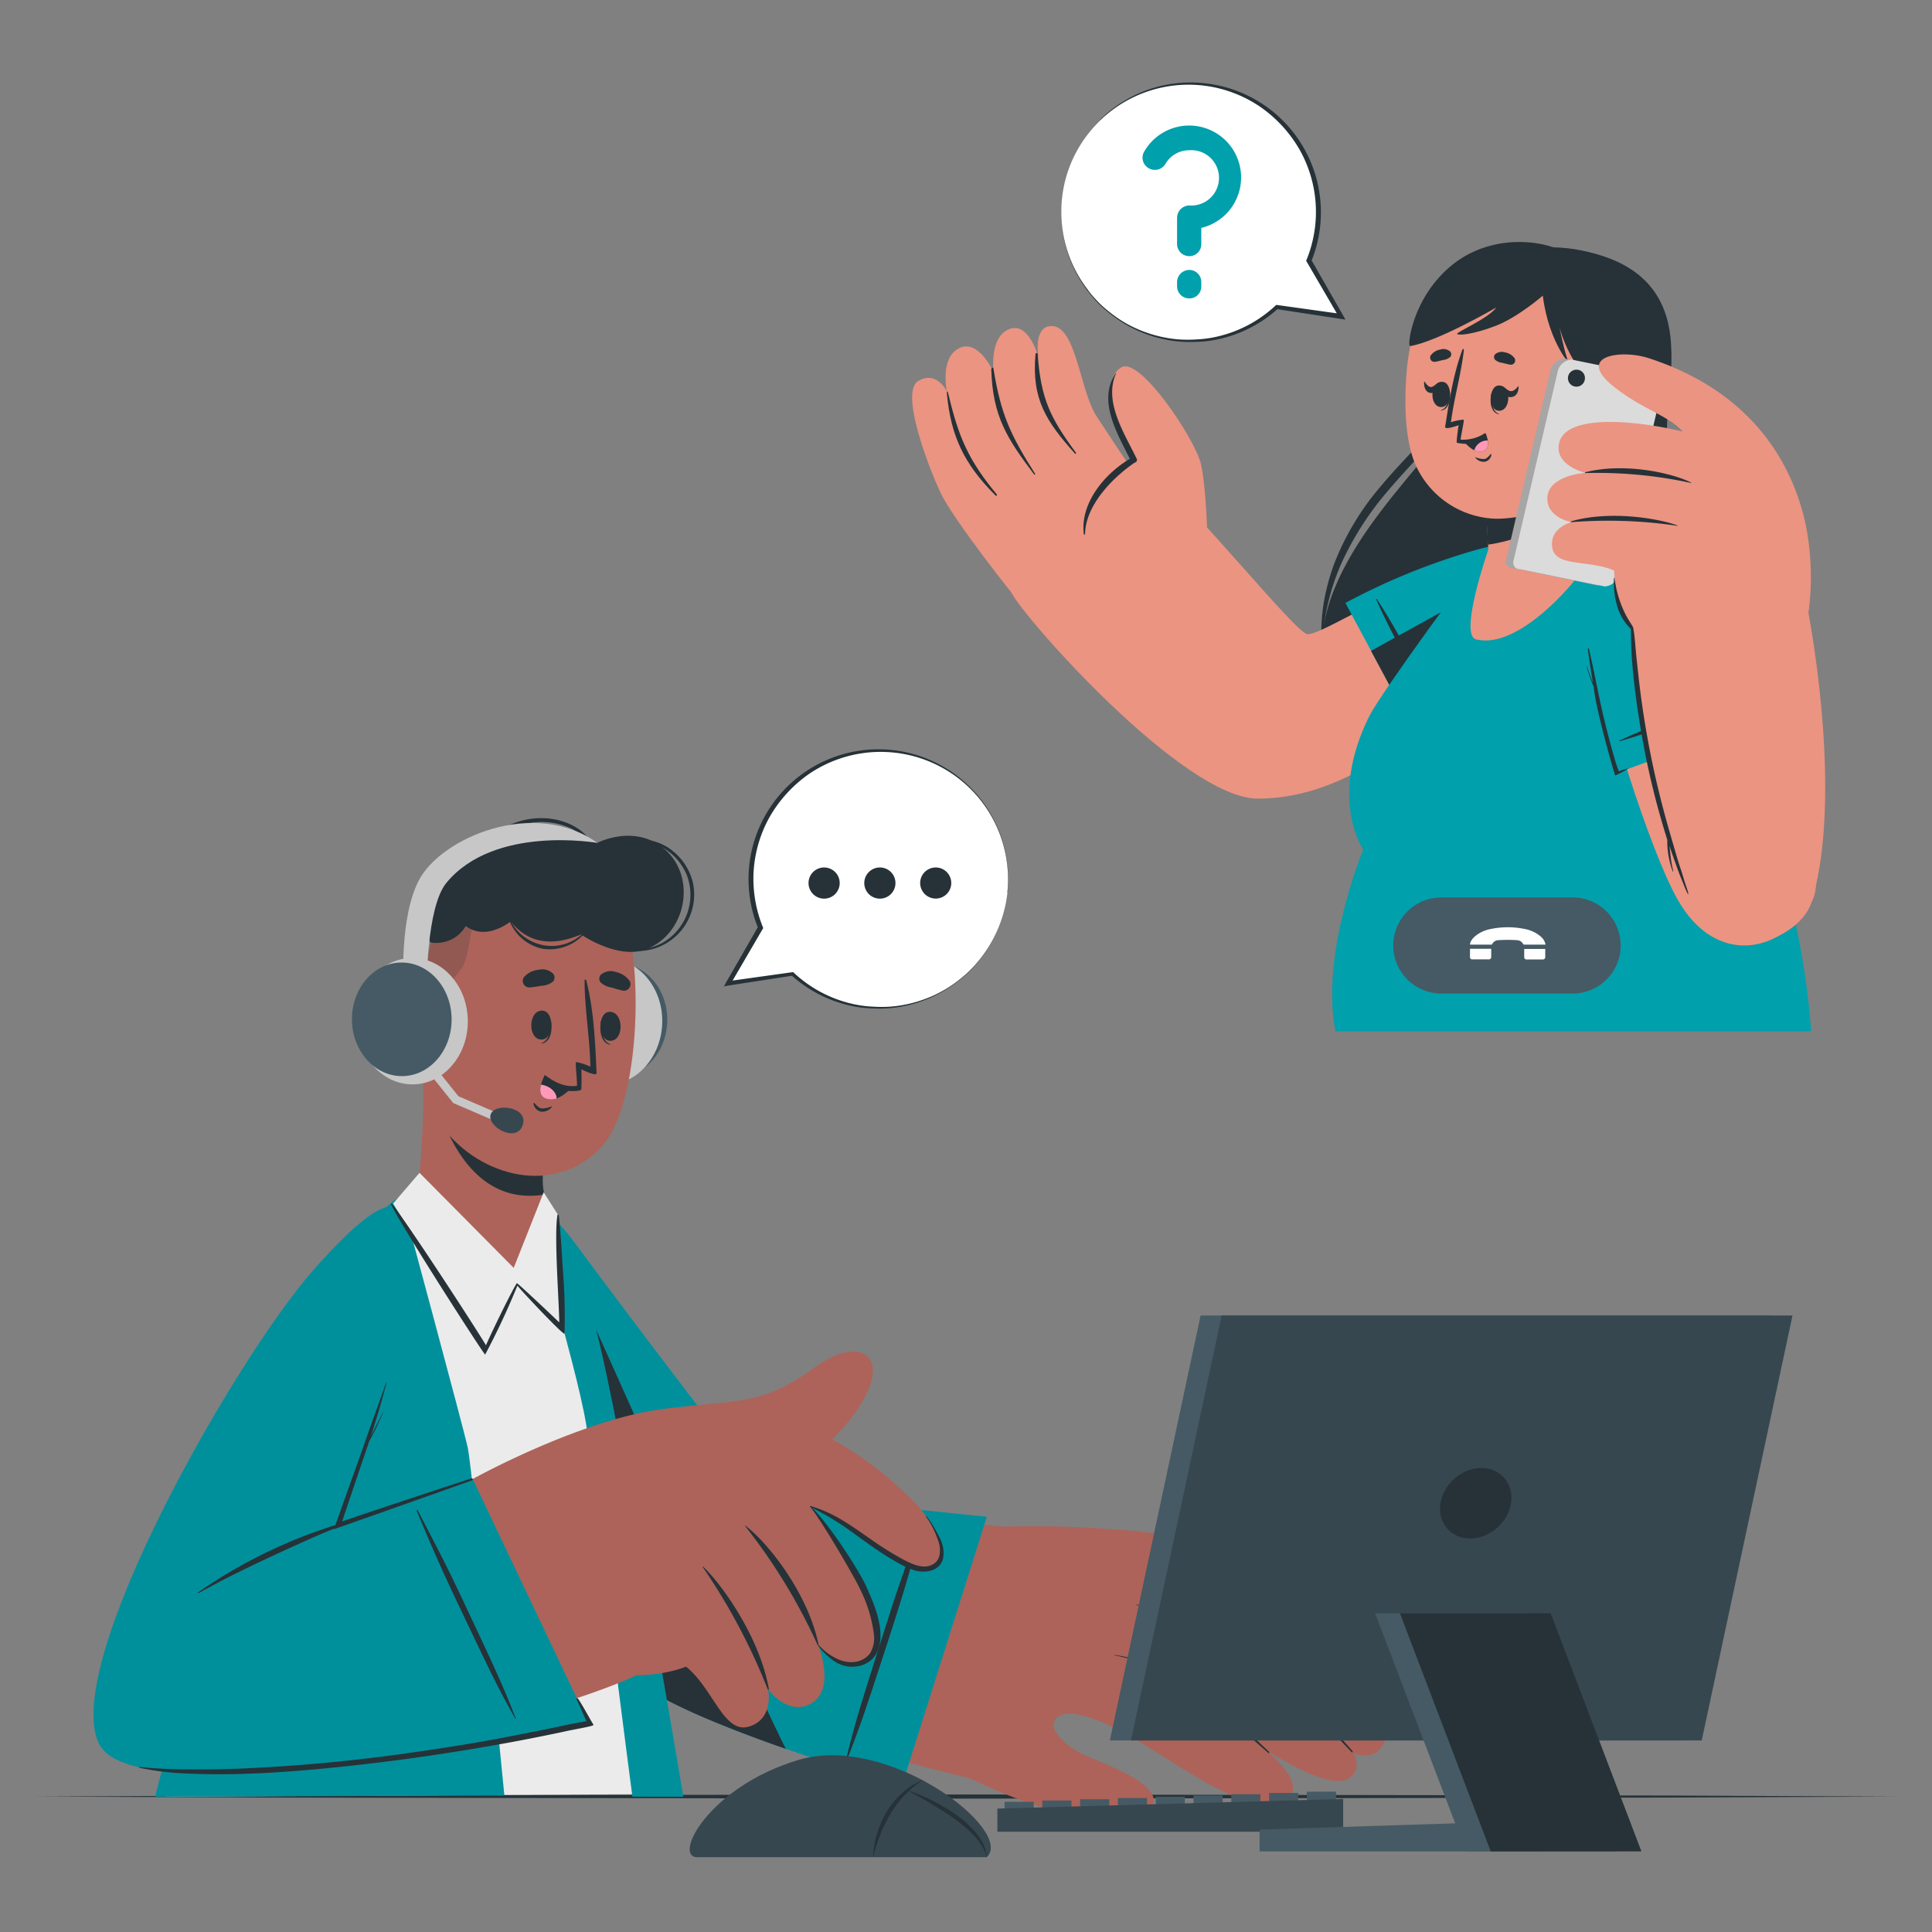<svg xmlns="http://www.w3.org/2000/svg" width="576" height="576" viewBox="0 0 576 576">
  <rect x="0" y="0" width="576" height="576" fill="#808080" stroke="none"/>
  <g id="Group_18560" data-name="Group 18560" transform="translate(5450 -10093)">
    <g id="Rectangle_8522" data-name="Rectangle 8522" transform="translate(-5450 10093)" fill="#fff" stroke="#707070" stroke-width="1" opacity="0">
      <rect width="576" height="576" stroke="none"/>
      <rect x="0.5" y="0.5" width="575" height="575" fill="none"/>
    </g>
    <g id="Call_center-cuate" data-name="Call center-cuate" transform="translate(-5439.592 10117.585)">
      <g id="freepik--Desk--inject-5" transform="translate(0 510.405)">
        <path id="Path_34346" data-name="Path 34346" d="M30.76,437.89l69.4-.3,69.4-.114,138.8-.2,138.8.2,69.4.114,69.4.3-69.4.317-69.4.114-138.8.2-138.8-.2-69.4-.114Z" transform="translate(-30.76 -437.27)" fill="#263238"/>
      </g>
      <g id="freepik--character-2--inject-5" transform="translate(261.531 47.555)">
        <path id="Path_34347" data-name="Path 34347" d="M380.542,81.743c7-8.217,18.992-10.193,30.59-7.85s25.488,8.192,26.754,27.59c1.038,15.751-3.8,31.109-3.8,48.684s19.891,60.383-11.94,81.275c-28.6,18.764-86.554,1.532-88.34-37.1-1.405-30.616,34.908-58.927,38.732-71.044S372.869,90.733,380.542,81.743Z" transform="translate(-211.643 -71.38)" fill="#263238"/>
        <path id="Path_34348" data-name="Path 34348" d="M375.343,93.55c-.215,8.762-1.481,17.625-5.065,25.893a24.89,24.89,0,0,1-3.608,5.812c-1.406,1.773-2.9,3.444-4.394,5.065-3.013,3.279-5.989,6.533-8.863,9.914a90.366,90.366,0,0,0-14,22.018,69.233,69.233,0,0,0-5.558,25.323,59.776,59.776,0,0,1,.393-13.193,65.068,65.068,0,0,1,3.381-12.864,80.158,80.158,0,0,1,13.826-22.854c2.874-3.431,5.926-6.711,8.964-9.952s6.116-6.331,8-10.129a55.707,55.707,0,0,0,4.394-12.206A104.513,104.513,0,0,0,375.343,93.55Z" transform="translate(-211.673 -65.903)" fill="#263238"/>
        <path id="Path_34349" data-name="Path 34349" d="M415.956,105.94c-.215,8.939-.785,17.865-.544,26.741a109.264,109.264,0,0,0,1.114,13.206c.658,4.3,1.95,8.61,3.026,12.965s2.039,8.774,2.748,13.231a76.856,76.856,0,0,1,.861,13.535,48.01,48.01,0,0,1-2.532,13.358A33.946,33.946,0,0,1,413.17,210.3a35.793,35.793,0,0,0,6.331-11.7,47.649,47.649,0,0,0,1.747-13.016,114.536,114.536,0,0,0-4.128-26.171c-1.013-4.343-2.3-8.648-2.925-13.219a86.277,86.277,0,0,1-.684-13.51,219.365,219.365,0,0,1,2.444-26.741Z" transform="translate(-190.51 -62.606)" fill="#263238"/>
        <path id="Path_34350" data-name="Path 34350" d="M410.495,175.766c-29.122,32.059-52.887,47.456-76.311,47.456-22.272,0-69.854-54.078-73.348-61.206-3.013-6.154,36.047-39.821,42.049-35.63,10.129,7.014,42.619,47.62,46.063,47.81S365.077,166,395.63,151.7C414.192,143.023,430.753,153.545,410.495,175.766Z" transform="translate(-231.099 -57.26)" fill="#eb9481"/>
        <path id="Path_34351" data-name="Path 34351" d="M271.584,176.533c-4.28-4.634-22.246-27.767-25.8-35.313s-12.18-30.008-6.673-33.313,8.547,3.064,8.547,3.064-2.14-10.053,3.71-12.877,10.256,7.242,10.256,7.242-1.443-10.484,4.583-12.889,8.787,8.483,8.787,8.483-1.773-9.534,4.026-9.42c6.977.139,8.255,18.081,12.8,26.121,1.026,1.823,23.538,35.452,23.538,35.452Z" transform="translate(-237.315 -66.447)" fill="#eb9481"/>
        <path id="Path_34352" data-name="Path 34352" d="M267.059,98.32c.975,13.181,3.684,18.79,11.4,29.261.152.2-.114.468-.291.279-8.521-9.572-12.927-16.106-11.775-29.527C266.477,97.675,267.008,97.687,267.059,98.32Z" transform="translate(-229.625 -64.761)" fill="#263238"/>
        <path id="Path_34353" data-name="Path 34353" d="M256.621,101.69c2.2,13.611,5.065,19.714,12.4,31.274.1.165-.165.355-.279.2-8.116-10.75-12.37-17.372-12.788-31.261C255.925,101.272,256.52,101.057,256.621,101.69Z" transform="translate(-232.355 -63.838)" fill="#263238"/>
        <path id="Path_34354" data-name="Path 34354" d="M245.883,107.457c3.089,13.029,5.964,19.853,14.5,30.16.2.253-.139.57-.355.342-9.724-9.673-13.371-18.169-14.523-30.388C245.427,106.761,245.693,106.634,245.883,107.457Z" transform="translate(-235.139 -62.351)" fill="#263238"/>
        <path id="Path_34355" data-name="Path 34355" d="M314.515,153.774s-.291-16.574-2.026-23.829-18.081-31.894-23.664-28.653c-7.128,4.178-.469,20.259,3.8,27.729,0,0-16.46,9.673-14.219,22.259S314.515,153.774,314.515,153.774Z" transform="translate(-226.435 -63.921)" fill="#eb9481"/>
        <path id="Path_34356" data-name="Path 34356" d="M287.387,102.656c-3.8,8.509,2.532,17.941,6.141,25.475a.772.772,0,0,1-.557,1.127c-6.66,4.52-14.725,12.814-14.827,21.3a.19.19,0,0,1-.38,0c-1.127-9.116,6.128-17.929,13.725-22.4-3.8-7.686-9.711-17.41-4.178-25.576Z" transform="translate(-226.58 -63.5)" fill="#263238"/>
        <path id="Path_34357" data-name="Path 34357" d="M339.34,160.417l23.4,43.657s31.73-30.806,36.794-43.657-.392-22.183-22.968-15.308a197.606,197.606,0,0,0-37.225,15.308Z" transform="translate(-210.16 -52.8)" fill="#00a0ad"/>
        <path id="Path_34358" data-name="Path 34358" d="M366.22,191.51c-1.152-2.368-2.165-4.811-3.368-7.166s-2.406-4.685-3.659-6.989c-2.532-4.659-5.065-9.332-7.7-13.928-1.494-2.532-3.064-5.141-4.7-7.6-.063-.114-.279,0-.215.089,4.292,9.61,9.5,18.815,14.687,27.957,1.507,2.646,3.216,5.166,4.786,7.774C366.107,191.713,366.284,191.6,366.22,191.51Z" transform="translate(-208.236 -49.34)" fill="#263238"/>
        <path id="Path_34359" data-name="Path 34359" d="M397.928,159.75c-5.065,12.852-36.794,43.657-36.794,43.657L345.37,174.044l52-28.754C400.359,148.4,400.321,153.685,397.928,159.75Z" transform="translate(-208.556 -52.133)" fill="#263238"/>
        <path id="Path_34360" data-name="Path 34360" d="M345.5,234.294s-12.864,30.793-8.319,54.217H479.019c-4.609-63.675-36.351-118.4-55.1-136.112-15.118-14.282-31.034-13-42.112-5.7-2.608,1.735-31.388,41.5-34.5,47.8C334.943,219.328,345.5,234.294,345.5,234.294Z" transform="translate(-210.993 -53.176)" fill="#00a0ad"/>
        <path id="Path_34361" data-name="Path 34361" d="M374.12,150.783s-8.863,25.488-3.722,26.817c12.788,3.292,29.945-17.587,30.97-19.714.253-.544,1.393-14.814,2.241-25.918.544-7.141.962-12.978.962-12.978l-31.553,10.826,1.013,19.562Z" transform="translate(-202.321 -59.132)" fill="#eb9481"/>
        <path id="Path_34362" data-name="Path 34362" d="M372.09,129.816l1.013,19.562c6.419-.9,20.537-4.381,29.577-17.41.544-7.141.962-12.978.962-12.978l-3.95,1.266Z" transform="translate(-201.444 -59.132)" fill="#263238"/>
        <path id="Path_34363" data-name="Path 34363" d="M353.547,114.853c-.38,9.939.608,17.979,3.026,23.323a27.108,27.108,0,0,0,23.538,15.878c3.8.139,14.738-.861,22.652-6.888,6.154-4.685,9.863-13.13,11.965-27.982C419.539,85.225,404,73.8,388.7,72.436S354.813,80.59,353.547,114.853Z" transform="translate(-206.4 -71.556)" fill="#eb9481"/>
        <path id="Path_34364" data-name="Path 34364" d="M360.771,100.729c.8-.114,1.532-.342,2.3-.519a3.963,3.963,0,0,0,2.266-.975,1.266,1.266,0,0,0,0-1.494,3.039,3.039,0,0,0-2.988-.671,4.457,4.457,0,0,0-2.773,1.608,1.266,1.266,0,0,0,1.19,2.051Z" transform="translate(-204.85 -65.005)" fill="#263238"/>
        <path id="Path_34365" data-name="Path 34365" d="M379.139,101.4a22.6,22.6,0,0,1-2.3-.532,3.8,3.8,0,0,1-2.254-.988,1.266,1.266,0,0,1,0-1.494,3.026,3.026,0,0,1,3-.646,4.444,4.444,0,0,1,2.786,1.633,1.266,1.266,0,0,1-1.228,2.026Z" transform="translate(-200.846 -64.829)" fill="#263238"/>
        <path id="Path_34366" data-name="Path 34366" d="M373.762,107.365c0-.089.177.114.177.215-.19,2.317,0,5.065,2.064,5.9v.127C373.42,113.126,373.217,109.53,373.762,107.365Z" transform="translate(-201.064 -62.232)" fill="#263238"/>
        <path id="Path_34367" data-name="Path 34367" d="M375.949,105.51c3.8-.1,3.7,7.432.2,7.534S372.847,105.6,375.949,105.51Z" transform="translate(-201.048 -62.72)" fill="#263238"/>
        <path id="Path_34368" data-name="Path 34368" d="M376.715,105.884c.646.43,1.266,1.19,2.077,1.266s1.621-.684,2.228-1.443c.063-.076.127,0,.127.089,0,1.443-.557,2.925-2.115,3.127s-2.406-1.114-2.76-2.532C376.209,106.086,376.449,105.707,376.715,105.884Z" transform="translate(-200.333 -62.676)" fill="#263238"/>
        <path id="Path_34369" data-name="Path 34369" d="M364.4,106.585c0-.089-.177.114-.177.2,0,2.342-.241,5.065-2.355,5.8-.063,0-.063.139,0,.127C364.466,112.358,364.845,108.788,364.4,106.585Z" transform="translate(-204.177 -62.44)" fill="#263238"/>
        <path id="Path_34370" data-name="Path 34370" d="M362.857,104.652c-3.8-.291-4.064,7.242-.582,7.508S366,104.9,362.857,104.652Z" transform="translate(-204.708 -62.951)" fill="#263238"/>
        <path id="Path_34371" data-name="Path 34371" d="M361.836,105.117c-.608.38-1.266,1.076-1.937,1.1s-1.405-.823-1.9-1.621c0-.089-.114,0-.127.076-.089,1.443.316,2.95,1.7,3.292s2.228-.9,2.621-2.317C362.215,105.37,362.025,104.965,361.836,105.117Z" transform="translate(-205.231 -62.973)" fill="#263238"/>
        <path id="Path_34372" data-name="Path 34372" d="M374.491,121.692c-.544.57-1.076,1.342-1.912,1.443a6.5,6.5,0,0,1-2.532-.494.076.076,0,0,0-.1.114,3.165,3.165,0,0,0,3.014,1.165,2.532,2.532,0,0,0,1.76-2.127.127.127,0,0,0-.228-.1Z" transform="translate(-202.021 -58.428)" fill="#263238"/>
        <path id="Path_34373" data-name="Path 34373" d="M366.847,119.623s-.557,3.482-.582,5.128c0,.152.393.228.95.279h.063a7.812,7.812,0,0,0,7.6-2.76c.114-.152-.089-.329-.241-.228a11.851,11.851,0,0,1-7.179,1.9c-.1-.468,1.152-5.926.886-5.951a14.029,14.029,0,0,0-3.8.772c.95-7.28,3.052-14.346,3.875-21.6,0-.253-.342-.342-.418-.114-2.735,7.242-4,15.6-5.179,23.082C362.719,121.079,366.138,119.9,366.847,119.623Z" transform="translate(-203.912 -65.007)" fill="#263238"/>
        <path id="Path_34374" data-name="Path 34374" d="M367.12,118.874a8.635,8.635,0,0,0,3.241,2.937,3.925,3.925,0,0,0,2.33.329c1.735-.317,1.9-1.874,1.7-3.229a9.814,9.814,0,0,0-.608-2.1A11.168,11.168,0,0,1,367.12,118.874Z" transform="translate(-202.767 -59.713)" fill="#263238"/>
        <path id="Path_34375" data-name="Path 34375" d="M369.68,121.37a3.925,3.925,0,0,0,2.33.329c1.735-.317,1.9-1.874,1.7-3.229A4,4,0,0,0,369.68,121.37Z" transform="translate(-202.085 -59.272)" fill="#ff98b9"/>
        <path id="Path_34376" data-name="Path 34376" d="M413.862,116.29c-3.735.114-14.333-9.2-16.257-27.108,0,0,2.849,15.954,4.267,18.195s-5.926-5.255-7.686-19.663c0,0-7.47,6.508-14.13,9.04s-10.826,2.861-11.4,2.406,9.218-4.533,11.649-7.9c0,0-17.384,10.129-25.69,11.5-.962.152.658-14.8,12.826-24.424s28.894-7.217,34.9-2.406c0,0,6.559.342,14.46,9.268S417.876,116.163,413.862,116.29Z" transform="translate(-206.156 -71.715)" fill="#263238"/>
        <path id="Path_34377" data-name="Path 34377" d="M397.773,113.126s6.951-11.054,11.927-8.623.127,18.195-5.457,20.588a5.786,5.786,0,0,1-7.913-2.722Z" transform="translate(-194.992 -63.081)" fill="#eb9481"/>
        <path id="Path_34378" data-name="Path 34378" d="M407.531,108c.1,0,.114.114,0,.152-3.912,1.811-5.824,5.622-7.116,9.534,1.127-1.545,2.7-2.431,4.748-1.114.1.063,0,.241-.1.215a3.583,3.583,0,0,0-3.8,1.443,18.155,18.155,0,0,0-1.722,3.254c-.165.367-.823.215-.7-.2a.3.3,0,0,1,0-.1C398.491,116.065,402.1,108.747,407.531,108Z" transform="translate(-194.329 -62.058)" fill="#263238"/>
        <path id="Path_34379" data-name="Path 34379" d="M418.7,157.185c14.029,16.194,53.356,74.817,44.24,90.657-8.749,15.194-28.59,19.473-40.01-.937-8.217-14.6-22.031-58.155-25.462-79.046C394.686,150.943,405.739,142.206,418.7,157.185Z" transform="translate(-194.804 -51.011)" fill="#eb9481"/>
        <path id="Path_34380" data-name="Path 34380" d="M406.057,209.711l46.493-17.08s-26.1-35.718-38.111-42.518-22.018-2.7-18.347,20.613A196.161,196.161,0,0,0,406.057,209.711Z" transform="translate(-195.261 -51.638)" fill="#00a0ad"/>
        <path id="Path_34381" data-name="Path 34381" d="M442.025,177.831c-2.532.823-5.065,1.481-7.6,2.342s-4.963,1.735-7.42,2.659c-4.976,1.849-9.939,3.7-14.865,5.685-2.76,1.114-5.52,2.317-8.217,3.583-.127,0-.076.266,0,.228,10.129-2.912,19.955-6.787,29.729-10.648,2.836-1.127,5.558-2.532,8.357-3.659C442.2,177.97,442.114,177.793,442.025,177.831Z" transform="translate(-192.991 -43.473)" fill="#263238"/>
        <path id="Path_34382" data-name="Path 34382" d="M408.458,203.227a17.013,17.013,0,0,0-2.7.836c-1.266-2.748-4.267-14.827-4.963-17.929-1.393-6.179-2.532-12.421-3.988-18.6,0-.177-.342-.127-.317,0,.43,3.431.962,6.85,1.557,10.243-.633-1.621-1.266-3.254-1.76-4.913a.076.076,0,1,0-.139,0,50.334,50.334,0,0,0,2.115,6.052c.494,6.331,6.255,26.45,6.419,26.374a38.079,38.079,0,0,0,3.8-1.988C408.623,203.341,408.623,203.214,408.458,203.227Z" transform="translate(-195.041 -46.243)" fill="#263238"/>
        <path id="Path_34383" data-name="Path 34383" d="M390.529,102.214,377.3,158.7c-.57,1.659.279,2.988,1.9,2.963l25.26,5.141a4.685,4.685,0,0,0,3.976-3.064l13.231-56.483c.57-1.659-.279-2.988-1.9-2.95L394.5,99.15a4.685,4.685,0,0,0-3.976,3.064Z" transform="translate(-200.105 -64.413)" fill="#a6a6a6"/>
        <path id="Path_34384" data-name="Path 34384" d="M392.231,102.464l-13.193,56.483c-.57,1.659.279,2.988,1.9,2.963l25.26,5.141A4.685,4.685,0,0,0,410.172,164l13.181-56.483c.57-1.671-.279-2.988-1.9-2.963L396.206,99.4A4.723,4.723,0,0,0,392.231,102.464Z" transform="translate(-199.642 -64.346)" fill="#dbdbdb"/>
        <path id="Path_34385" data-name="Path 34385" d="M396.8,104.259a2.532,2.532,0,1,1-2.456-2.469A2.469,2.469,0,0,1,396.8,104.259Z" transform="translate(-196.214 -63.711)" fill="#263238"/>
        <path id="Path_34386" data-name="Path 34386" d="M427.148,250.971c8.217,15.194,29.97,6.533,33.262-4.178,7.724-25.133,2.937-66.916-1.671-90.252-1.482-7.508-52.482,0-52.178,8.116C406.915,174.469,411.042,221.089,427.148,250.971Z" transform="translate(-192.27 -49.962)" fill="#eb9481"/>
        <path id="Path_34387" data-name="Path 34387" d="M460.176,182.4a79.186,79.186,0,0,0,.456-33.705c-2.684-12.142-11.459-37.9-46.734-49.38-8.369-2.735-22.234-.7-10.129,8.724,8.559,6.7,16,8.357,20.259,13.168,0,0-17.321,4.685-19.727,13.168a163.61,163.61,0,0,0-4.723,22.639,34.656,34.656,0,0,0,4.153,1.266,33.668,33.668,0,0,0,4.888,21.12Z" transform="translate(-194.277 -64.667)" fill="#eb9481"/>
        <path id="Path_34388" data-name="Path 34388" d="M459.443,133.285c-5.242-3.8-16.46-11.877-27.969-15.194-12.763-3.8-38.327-7.47-40.985,1.963-1.95,6.926,7.686,9.218,7.686,9.218s-10.889.684-11.281,7.318c-.354,6.052,7.2,7.382,7.2,7.382s-6.533,1.545-5.761,7.445c.937,7.078,14.5,2.672,21.651,9.028C411.6,161.837,459.443,133.285,459.443,133.285Z" transform="translate(-197.507 -60.437)" fill="#eb9481"/>
        <path id="Path_34389" data-name="Path 34389" d="M427.414,129.28c-5.52-2.836-19.727-6.04-31.4-3.14-.266,0-.355.291-.1.291a131.147,131.147,0,0,1,31.477,2.963C427.452,129.419,427.477,129.305,427.414,129.28Z" transform="translate(-195.144 -57.533)" fill="#263238"/>
        <path id="Path_34390" data-name="Path 34390" d="M424.181,139.061c-5.065-1.95-19.815-4.609-31.54-1.266-.266.076-.342.317-.089.3a139.1,139.1,0,0,1,31.654,1.089.065.065,0,1,0-.025-.127Z" transform="translate(-196.039 -54.551)" fill="#263238"/>
        <path id="Path_34391" data-name="Path 34391" d="M423.558,241.088c-.38-1.266-.747-2.532-1.152-3.685-.836-2.532-1.557-5.065-2.292-7.6-1.494-5.065-2.925-10.205-4.178-15.371a272.134,272.134,0,0,1-5.685-31.249c-.354-2.912-.658-5.824-.975-8.737s-.418-5.938-.975-8.863c0-.152-1.481-2.38-2.064-3.482a29.629,29.629,0,0,1-1.583-3.545,32.793,32.793,0,0,1-1.912-7.7.089.089,0,0,0-.165,0,24.969,24.969,0,0,0,1.114,8.863,15.663,15.663,0,0,0,3.925,6.331c0,.38.089,5.065.241,7.686s.393,5.242.684,7.85c.6,5.242,1.329,10.471,2.254,15.675a238.184,238.184,0,0,0,7.521,31.109,1.883,1.883,0,0,0,.165.494v1.14a22.941,22.941,0,0,0,.228,2.8,26.414,26.414,0,0,0,1.355,5.406.1.1,0,1,0,.19,0,35.988,35.988,0,0,1-.912-5.571l-.228-1.925c.7,2.051,1.431,4.1,2.152,6.141.506,1.418,1.026,2.8,1.608,4.178s1.038,2.722,1.722,4c0,.1.2,0,.177-.076C424.457,243.608,423.951,242.367,423.558,241.088Z" transform="translate(-193.339 -50.664)" fill="#263238"/>
      </g>
      <g id="freepik--character-1--inject-5" transform="translate(17.464 219.327)">
        <path id="Path_34393" data-name="Path 34393" d="M137.809,319.395c11.142,48.481,34.186,106.6,44.024,116.031,12.446,11.927,94.785,33.806,98.887,34.25,10.129,1.026,30.552-72.171,19.714-73.754-16.46-2.38-76.425-5.634-80.008-9.319s-29.033-35.769-55.04-71.816C147.432,289.881,130.883,289.311,137.809,319.395Z" transform="translate(-20.161 -183.674)" fill="#ad6359"/>
        <path id="Path_34394" data-name="Path 34394" d="M243.9,445.056c1.2.608,18.41,9.268,29.046,12.345,7.939,2.3,30.958,8.319,34.364-.177,2.33-5.774-10.8-10.9-19.993-14.738-4.849-2.026-10.826-7.091-9.395-10.205,2.532-5.444,14.979,0,23.183,4.786,15.865,9.218,37,25.817,46.683,17.726,3.659-3.039-.6-8.585-6.812-14.016,10.129,6.331,20.866,11.522,25.057,8.306,2.418-1.836,2.532-4.356,1.19-7.217,3.115,1.013,5.862.81,7.787-1.266,3.279-3.444,1.684-8.509-1.912-13.712a3.9,3.9,0,0,0,2.988-1.95c6.951-10.6-27.855-41.023-39.871-43.872-35.389-8.42-72.69-6.85-72.69-6.85C249.623,385.369,243.862,445.031,243.9,445.056Z" transform="translate(8.505 -163.006)" fill="#ad6359"/>
        <path id="Path_34395" data-name="Path 34395" d="M285.016,404.411a60.092,60.092,0,0,1,23.614,9.078c8.977,5.926,14.928,12.864,22.449,19.841a.215.215,0,0,1-.279.317c-3.583-3.317-18.448-15.8-22.284-18.638a57.305,57.305,0,0,0-23.5-10.458C284.9,404.537,284.927,404.385,285.016,404.411Z" transform="translate(19.428 -154.939)" fill="#263238"/>
        <path id="Path_34396" data-name="Path 34396" d="M290.232,392.541c9.306,2.532,18.84,5.065,27.476,9.521,9.445,4.811,16.84,12.662,24.057,20.259q6.559,6.8,12.8,13.928c.165.2-.1.519-.279.316q-11.066-11.7-22.791-22.791a75.741,75.741,0,0,0-25.07-15.8c-5.318-2.039-10.788-3.647-16.257-5.267C290.092,392.68,290.13,392.515,290.232,392.541Z" transform="translate(20.809 -158.098)" fill="#263238"/>
        <path id="Path_34397" data-name="Path 34397" d="M298.068,382.17c9.04,1.861,16.929,3.444,24.931,8.281,10.6,6.419,20.828,17.22,24.411,21.056,3.963,4.229,7.787,8.585,11.535,13,.152.177-.152.456-.317.279a300.092,300.092,0,0,0-27.564-27.311,60.042,60.042,0,0,0-15.422-10.028,107.131,107.131,0,0,0-17.587-5.217S297.992,382.158,298.068,382.17Z" transform="translate(22.912 -160.858)" fill="#263238"/>
        <path id="Path_34398" data-name="Path 34398" d="M286.5,392.2l-25.323,80.224s-68.562-19.575-81.034-33.085-35.655-83.275-42.454-117.094,10.294-32.92,26.007-11.661,54.837,72.994,56.977,74.121S286.5,392.2,286.5,392.2Z" transform="translate(-20.171 -183.908)" fill="#00a0ad"/>
        <path id="Path_34399" data-name="Path 34399" d="M286.5,392.2l-25.323,80.224s-68.562-19.575-81.034-33.085-35.655-83.275-42.454-117.094,10.294-32.92,26.007-11.661,54.837,72.994,56.977,74.121S286.5,392.2,286.5,392.2Z" transform="translate(-20.171 -183.908)" opacity="0.1"/>
        <path id="Path_34400" data-name="Path 34400" d="M231.835,416.563c3.077-9.458,6.217-18.891,8.926-28.463,1.545-5.432,3.115-10.876,4.609-16.321.063-.215-.279-.329-.355-.127-3.457,9.37-6.9,18.777-9.927,28.3s-6.1,18.992-8.99,28.451c-1.633,5.419-3.115,10.864-4.419,16.371,0,.1.152.165.19.063C225.643,435.581,228.745,426.084,231.835,416.563Z" transform="translate(2.591 -163.685)" fill="#263238"/>
        <path id="Path_34401" data-name="Path 34401" d="M226.591,461.4l-3.039-1.064c-5.71-2.039-11.535-4.229-17.017-6.47-.709-.279-1.405-.57-2.089-.861-1.1-.456-2.2-.924-3.267-1.393l-1.6-.7-.57-.253-1.646-.76c-2.178-1-4.242-2-6.166-3.013l-1.266-.709a47.693,47.693,0,0,1-8.458-5.558c-.241-.215-.481-.431-.7-.646s-.443-.431-.633-.633c-12.535-13.51-35.655-83.275-42.454-117.094l-.228-1.165v-.253c-.456-2.532-.861-5.748-1.19-9.192h0c-.95-16.827,7.014-19.575,16.853-12.18C177.654,352.088,215.221,439.06,226.591,461.4Z" transform="translate(-20.161 -183.903)" fill="#263238"/>
        <path id="Path_34402" data-name="Path 34402" d="M210.906,475.749,61.5,476.534c.127-3.216,21.4-97.292,38.314-132.01,21.689-44.518,32.92-48.114,39.542-50.494,8.547-3.064,23.766-1.545,27.374.165,4.1,1.912,17.144,24.677,21.816,41.378C197.89,369.164,213.008,473.7,210.906,475.749Z" transform="translate(-40.042 -184.785)" fill="#ebebeb"/>
        <path id="Path_34403" data-name="Path 34403" d="M132.348,296.44s18.992,70.335,19.942,75.007c1.431,6.787,10.9,103.622,10.9,103.622l-104.141.354S81.778,385.78,98.693,346.529C117.154,303.48,132.348,296.44,132.348,296.44Z" transform="translate(-40.694 -183.675)" fill="#00a0ad"/>
        <g id="Group_18559" data-name="Group 18559" transform="translate(18.356 112.765)" opacity="0.1">
          <path id="Path_34404" data-name="Path 34404" d="M132.348,296.44s18.992,70.335,19.942,75.007c1.431,6.787,10.9,103.622,10.9,103.622l-104.141.354S81.778,385.78,98.693,346.529C117.154,303.48,132.348,296.44,132.348,296.44Z" transform="translate(-59.05 -296.44)"/>
        </g>
        <path id="Path_34405" data-name="Path 34405" d="M145.69,294.65c.557,2.241,18.068,59.383,19.284,73.627,1.355,15.8,13.333,107.623,13.333,107.623H193.5s-21.993-131.921-28.033-145.861C153.11,301.589,145.69,294.65,145.69,294.65Z" transform="translate(-17.635 -184.151)" fill="#00a0ad"/>
        <path id="Path_34406" data-name="Path 34406" d="M145.69,294.65c.557,2.241,18.068,59.383,19.284,73.627,1.355,15.8,13.333,107.623,13.333,107.623H193.5s-21.993-131.921-28.033-145.861C153.11,301.589,145.69,294.65,145.69,294.65Z" transform="translate(-17.635 -184.151)" opacity="0.1"/>
        <path id="Path_34407" data-name="Path 34407" d="M116.181,311.967c-25.019,26.8-85.845,128.5-66.549,147.051s126.426-6.419,156.51-20.765c8.952-4.254-25.057-60.066-35.579-61.371-8.762-1.076-53.533,19.4-54.837,16.827-1.456-2.912,5.66-24.4,16.46-63.308C144.581,285.555,127.247,300.116,116.181,311.967Z" transform="translate(-44.191 -182.755)" fill="#ad6359"/>
        <path id="Path_34408" data-name="Path 34408" d="M179.48,350.065c21.753-3.039,27.855-.468,44.809-12.776,11.155-8.078,21.107-4.419,14.738,8.407-10.408,20.993-37.656,30.793-48.114,31.477Z" transform="translate(-8.641 -173.942)" fill="#ad6359"/>
        <path id="Path_34409" data-name="Path 34409" d="M133.84,367.549s24.449-13.573,47.316-19.094c15.8-3.8,51.127-8.293,84.934,26.589,8.015,8.268,13.573,25.741-4.419,16.992-12.788-6.217-18.992-14.016-27.108-16.283,0,0,4.432,23.057-4.166,30.768A212.557,212.557,0,0,1,206.5,425.058a43.649,43.649,0,0,1-3.874-4.153s-8.711,6.445-25.1,4.875Z" transform="translate(-20.789 -170.509)" fill="#ad6359"/>
        <path id="Path_34410" data-name="Path 34410" d="M184.454,347c7.6,3.938,23.437,12.56,33.971,24.133,11.712,12.864,30.793,40.77,21.208,49.38-7.014,6.268-15.194-3.8-15.194-3.8s5.457,13.206-2.127,17.473c-6.9,3.9-12.8-4.229-12.8-4.229s1.937,8.572-5.444,11.041c-8.863,2.963-11.471-15.5-23.057-20.259C178.364,419.6,184.454,347,184.454,347Z" transform="translate(-8.411 -170.218)" fill="#ad6359"/>
        <path id="Path_34411" data-name="Path 34411" d="M198.1,374c6.5,4.875,18.423,19.727,21.715,35.111.076.355-.139.6-.279.291a170.767,170.767,0,0,0-21.525-35.288C197.908,374,198.009,374,198.1,374Z" transform="translate(-3.721 -163.032)" fill="#263238"/>
        <path id="Path_34412" data-name="Path 34412" d="M188.12,383.635c5.179,4.786,16.789,20.638,19.587,36.351.063.354-.177.582-.291.266a183.044,183.044,0,0,0-19.41-36.516C187.93,383.66,188.006,383.571,188.12,383.635Z" transform="translate(-6.38 -160.473)" fill="#263238"/>
        <path id="Path_34413" data-name="Path 34413" d="M213.418,369.36c7.09,2.089,11.7,5.571,17.726,9.724a97.43,97.43,0,0,0,9.129,5.786c2.887,1.557,7.154,3.912,10.218,1.469,1.722-1.355,1.7-3.8,1.266-5.786a28.451,28.451,0,0,0-3.9-8.065c0-.1.089-.215.165-.127a41.164,41.164,0,0,1,4.254,7.192,9.446,9.446,0,0,1,.646,5.533c-1.051,3.9-5.66,4.419-8.863,3.343a31.409,31.409,0,0,1-5.571-2.7c-1.722-.988-3.393-2.051-5.065-3.165-3.368-2.279-6.6-4.748-9.939-7.065a91.973,91.973,0,0,0-10.129-5.9.127.127,0,0,1,.063-.241Z" transform="translate(0.356 -164.267)" fill="#263238"/>
        <path id="Path_34414" data-name="Path 34414" d="M228.274,394.3c-1.836-4.039-11.775-20.879-14.991-24.779a.1.1,0,0,1,.139-.139c5.533,5.242,14.409,19.157,16.46,23.614s4.406,10.041,4.406,14.941c0,7.407-4.913,8.863-6.723,9.18a9.572,9.572,0,0,1-6.331-1.038,19.272,19.272,0,0,1-5.723-5.369c-.076-.1.063-.241.152-.139,2.532,2.925,6.837,5.8,10.851,5.267a6.686,6.686,0,0,0,4.583-2.469,8.75,8.75,0,0,0,1.19-5.964A40.948,40.948,0,0,0,228.274,394.3Z" transform="translate(0.352 -164.265)" fill="#263238"/>
        <path id="Path_34415" data-name="Path 34415" d="M157.6,380.069l34.288,72.171S57.781,482.349,46.208,459s40.517-114.714,63.979-141.328c27.21-30.844,30.679-20.347,24.69,6.989-6.331,28.615-18.4,69.993-18.4,69.993Z" transform="translate(-44.553 -183.029)" fill="#00a0ad"/>
        <path id="Path_34416" data-name="Path 34416" d="M157.6,380.069l34.288,72.171S57.781,482.349,46.208,459s40.517-114.714,63.979-141.328c27.21-30.844,30.679-20.347,24.69,6.989-6.331,28.615-18.4,69.993-18.4,69.993Z" transform="translate(-44.553 -183.029)" opacity="0.1"/>
        <path id="Path_34417" data-name="Path 34417" d="M69.177,394.633a151.293,151.293,0,0,1,40.3-19.866c4.064-1.266,8.167-2.469,12.269-3.647.127,0,.177.165,0,.2a193.264,193.264,0,0,0-21.006,8.179Q90.5,384.06,80.483,388.985c-3.8,1.861-7.5,3.9-11.218,5.888a.152.152,0,0,1-.089-.24Z" transform="translate(-38.007 -163.798)" fill="#263238"/>
        <path id="Path_34418" data-name="Path 34418" d="M142.178,368.845c-.671.177-37.352,12.294-38.554,12.852.152-.557,6.736-20.056,7.724-22.917.089-.279.177-.57.279-.848.658-1.266,1.342-2.532,1.963-3.8.785-1.659,1.57-3.343,2.342-5.065h-.076l-2.532,4.9c-.393.747-.76,1.519-1.127,2.292.646-2.013,1.266-4.039,1.887-6.078.988-3.229,1.874-6.5,2.748-9.762,0-.114-.127-.139-.165,0-1.95,5.685-4.077,11.307-6.04,16.992S101.117,384,101.18,384s40.39-14.257,41.175-14.573a.3.3,0,1,0-.177-.582Z" transform="translate(-29.481 -171.995)" fill="#263238"/>
        <path id="Path_34419" data-name="Path 34419" d="M139.47,407.9c-3.8-8.04-7.483-16.131-11.547-24.057-2.317-4.495-4.609-9-6.964-13.472-.089-.165-.393,0-.317.139,3.469,8.23,6.964,16.46,10.813,24.551s7.6,16.08,11.509,24.057q3.343,6.8,7.1,13.383c0,.089.2,0,.165,0C147.042,424.123,143.281,416.032,139.47,407.9Z" transform="translate(-24.304 -164.015)" fill="#263238"/>
        <path id="Path_34420" data-name="Path 34420" d="M190.764,422.555c-1.342-2.228-3.039-5.419-4.47-7.6-.38-.57-.823-.456-.519.139,1.026,2.026,1.874,4.292,2.874,6.331-1.874.38-3.8.709-5.647,1.1-2.178.456-4.343.924-6.521,1.367l-12.814,2.532q-12.991,2.418-26.083,4.254a511.4,511.4,0,0,1-52.748,4.951c-4.938.177-9.889.266-14.827.2a142.864,142.864,0,0,1-14.586-.709.12.12,0,0,0,0,.241,80.926,80.926,0,0,0,12.662,1.646c4.47.215,8.952.317,13.434.266,8.863-.1,17.815-.684,26.691-1.494,17.6-1.621,35.149-4,52.546-7.078q7.318-1.266,14.6-2.748c2.456-.494,4.9-.988,7.344-1.532S190.991,422.935,190.764,422.555Z" transform="translate(-41.69 -152.23)" fill="#263238"/>
        <path id="Path_34421" data-name="Path 34421" d="M152.3,327.782c-8.863,2.444-24.728-10.661-31.211-21.525-.443-.747.43-8.8,1.026-18.638.342-5.964.57-12.662.342-18.714,0-1.266,38.529,7.875,38.529,7.875s-3.292,12.89-2.836,23.5a13.931,13.931,0,0,0,.355,2.532,2.9,2.9,0,0,1,.076.405C159.526,307.916,160.868,325.414,152.3,327.782Z" transform="translate(-24.215 -191.036)" fill="#ad6359"/>
        <path id="Path_34422" data-name="Path 34422" d="M124,269c2.152,10.231,9.471,34.857,29.856,34.566a24.248,24.248,0,0,0,3.9-.355,1.822,1.822,0,0,0,0-.418,16.463,16.463,0,0,1-.367-2.532c-.443-10.623,2.836-23.525,2.836-23.525S132.344,270.152,124,269Z" transform="translate(-23.408 -190.978)" fill="#263238"/>
        <path id="Path_34423" data-name="Path 34423" d="M156.2,257.868c-.43,9.344,5.875,17.22,14.08,17.6s15.194-6.913,15.612-16.257-5.888-17.22-14.08-17.587S156.622,248.523,156.2,257.868Z" transform="translate(-14.842 -198.269)" fill="#455a64"/>
        <ellipse id="Ellipse_986" data-name="Ellipse 986" cx="18.84" cy="16.536" rx="18.84" ry="16.536" transform="translate(135.66 78.784) rotate(-87.41)" fill="#c7c7c7"/>
        <path id="Path_34424" data-name="Path 34424" d="M127.169,233.959c-6.635,12.51-7.053,52.28.747,62.687,11.307,15.067,33.528,20.6,47.228,6.2,13.333-14,12.953-65.84,3.9-75.678C165.737,212.65,136.97,215.486,127.169,233.959Z" transform="translate(-23.905 -204.571)" fill="#ad6359"/>
        <path id="Path_34425" data-name="Path 34425" d="M152.816,254.875c0-.1-.215.139-.2.253.139,2.672-.139,5.761-2.532,6.7-.076,0-.063.165,0,.152C153.044,261.5,153.373,257.395,152.816,254.875Z" transform="translate(-16.48 -194.744)" fill="#263238"/>
        <path id="Path_34426" data-name="Path 34426" d="M150.995,252.711c-4.318-.228-4.457,8.42-.469,8.622S154.616,252.9,150.995,252.711Z" transform="translate(-17.115 -195.315)" fill="#263238"/>
        <path id="Path_34427" data-name="Path 34427" d="M164.116,255.135c0-.1.2.139.2.241-.127,2.684.177,5.774,2.532,6.7.076,0,0,.165,0,.152C163.926,261.757,163.559,257.655,164.116,255.135Z" transform="translate(-12.789 -194.675)" fill="#263238"/>
        <path id="Path_34428" data-name="Path 34428" d="M166.549,253c4.3-.266,4.508,8.382.506,8.623S162.927,253.153,166.549,253Z" transform="translate(-12.778 -195.238)" fill="#263238"/>
        <path id="Path_34429" data-name="Path 34429" d="M147.654,248.387a34.627,34.627,0,0,0,3.52-.506,5.723,5.723,0,0,0,3.482-1.266,1.823,1.823,0,0,0,.127-2.228,4.52,4.52,0,0,0-4.394-1.266,6.609,6.609,0,0,0-4.318,2.089,1.95,1.95,0,0,0,1.583,3.178Z" transform="translate(-17.649 -197.904)" fill="#263238"/>
        <path id="Path_34430" data-name="Path 34430" d="M170.689,249.225a32.621,32.621,0,0,1-3.419-.95,5.71,5.71,0,0,1-3.3-1.583,1.823,1.823,0,0,1,.139-2.228,4.558,4.558,0,0,1,4.533-.772,6.673,6.673,0,0,1,4.026,2.608,1.95,1.95,0,0,1-1.975,2.925Z" transform="translate(-12.854 -197.792)" fill="#263238"/>
        <path id="Path_34431" data-name="Path 34431" d="M148.427,274.49c.633.633,1.266,1.507,2.228,1.608a7.191,7.191,0,0,0,2.887-.633.1.1,0,0,1,.114.139,3.583,3.583,0,0,1-3.419,1.405,2.874,2.874,0,0,1-2.077-2.406C148.123,274.452,148.326,274.389,148.427,274.49Z" transform="translate(-16.978 -189.53)" fill="#263238"/>
        <path id="Path_34432" data-name="Path 34432" d="M150.712,274.242a9.1,9.1,0,0,0,6.014,4.153,11.4,11.4,0,0,0,3.279.215,5.085,5.085,0,0,0,.633-.063l.582-.089a.671.671,0,0,0,.557-.582h0a2.051,2.051,0,0,0,0-.279h0v-.241c.089-2.064,0-5.2,0-5.2.747.393,4.571,2.19,4.52,1.114-.38-8.939-.81-18.866-3.077-27.666a.253.253,0,0,0-.494,0c0,8.6,1.57,17.131,1.735,25.766a16.281,16.281,0,0,0-4.28-1.38c-.291.089.393,6.065.279,6.989a.567.567,0,0,1,0,.1c-3.482.38-6.078-.709-9.395-3.089C150.763,273.849,150.547,274.014,150.712,274.242Z" transform="translate(-16.313 -197.258)" fill="#263238"/>
        <path id="Path_34433" data-name="Path 34433" d="M159.043,271.483a10.75,10.75,0,0,1-4.381,3.292,4.9,4.9,0,0,1-2.963.139c-2.127-.608-2.152-2.532-1.735-4.242a11.662,11.662,0,0,1,1-2.532,14.029,14.029,0,0,0,8.078,3.343Z" transform="translate(-16.553 -191.207)" fill="#263238"/>
        <path id="Path_34434" data-name="Path 34434" d="M154.662,274.242a4.9,4.9,0,0,1-2.963.139c-2.127-.608-2.152-2.532-1.735-4.242C152.256,270.419,154.5,272.014,154.662,274.242Z" transform="translate(-16.553 -190.675)" fill="#ff98b9"/>
        <path id="Path_34435" data-name="Path 34435" d="M122.18,261.04c2.608-.418,8.863-9.243,11.509-12.75s4.178-22.31,4.419-26.589a28.172,28.172,0,0,0-10.965,11.218C124.181,238.54,122.471,249.593,122.18,261.04Z" transform="translate(-23.892 -203.568)" fill="#263238" opacity="0.2"/>
        <path id="Path_34436" data-name="Path 34436" d="M165.134,234.931A13.472,13.472,0,0,1,152.7,239.1a13.725,13.725,0,0,1-10.307-8.521c0-.139-.253-.063-.2.063a13.573,13.573,0,0,0,10.294,9.534,13.852,13.852,0,0,0,12.9-5.065.165.165,0,0,0-.253-.177Z" transform="translate(-18.568 -201.225)" fill="#263238"/>
        <path id="Path_34437" data-name="Path 34437" d="M154.373,207.38c-7.812-.076-15.105,4.014-18.131,9.23a15.118,15.118,0,0,0-1.773,9.8c0,.139.291.114.279,0a16.574,16.574,0,0,1,8.293-14.725,21.385,21.385,0,0,1,18.992-1.671,13.421,13.421,0,0,1,7.065,6.052c.152.291.734.127.62-.165C167.744,210.938,161.425,207.444,154.373,207.38Z" transform="translate(-20.67 -207.379)" fill="#263238"/>
        <path id="Path_34438" data-name="Path 34438" d="M190.262,224.429a17.258,17.258,0,0,0-7.04-9.484c-4.7-3.115-10.129-2.849-15.5-2.469a.114.114,0,0,0,0,.228c4.583-.3,9.256-.355,13.383,1.937a16.891,16.891,0,0,1,7.6,8.471,16.46,16.46,0,0,1-7.47,20.258,16.764,16.764,0,0,1-13.244.924c-.177-.063-.3.177-.139.253a16.853,16.853,0,0,0,22.436-20.119Z" transform="translate(-11.8 -206.082)" fill="#263238"/>
        <path id="Path_34439" data-name="Path 34439" d="M124.554,243.842s-6.913-14.219-.43-22.069c3.672-4.444,15.3-3.431,15.3-3.431s3.988-6.546,13.712-8.407,21.2,4.229,21.2,4.229,9.446-4.951,17.929.317c11.839,7.344,9.661,25.69-2.722,31.16-8.686,3.8-20.005-4.128-20.005-4.128-1.127.114-12.8,6.571-21.056-3.925,0,0-7.242,5.976-13.383,1.38A10.129,10.129,0,0,1,124.554,243.842Z" transform="translate(-24.113 -206.793)" fill="#263238"/>
        <path id="Path_34440" data-name="Path 34440" d="M131.18,259.106s-6.571-13.928-12.763-11.851-2.76,21.347,3.444,24.969a6.862,6.862,0,0,0,9.686-2.064Z" transform="translate(-25.763 -196.822)" fill="#ad6359"/>
        <path id="Path_34441" data-name="Path 34441" d="M118.63,251.54c-.1,0-.152.127,0,.177,4.33,2.684,6.04,7.432,6.977,12.206-1.076-1.963-2.811-3.229-5.394-1.988a.152.152,0,0,0,.076.279,4.242,4.242,0,0,1,4.33,2.241,20.8,20.8,0,0,1,1.545,4.077c.152.456.937.355.861-.152a.367.367,0,0,0,0-.114C128.088,262.353,124.91,253.249,118.63,251.54Z" transform="translate(-24.862 -195.625)" fill="#263238"/>
        <path id="Path_34442" data-name="Path 34442" d="M143.85,282.8l-12.472-5.381L121.35,264.937l1.925-1.557,9.648,12.016,11.915,5.141Z" transform="translate(-24.113 -192.474)" fill="#c7c7c7"/>
        <path id="Path_34443" data-name="Path 34443" d="M138.094,277.577c1.266-3.634,11.4-2.292,9.559,3.2S136.866,281.186,138.094,277.577Z" transform="translate(-19.687 -189.236)" fill="#37474f"/>
        <path id="Path_34444" data-name="Path 34444" d="M117.608,257.128s-1.355-20.423,4.621-31.654c6.66-12.548,34.262-24.487,53.179-11,0,0-30.73-5.5-45.05,11.9-6.027,7.318-5.875,31.325-5.875,31.325Z" transform="translate(-25.144 -207.075)" fill="#c7c7c7"/>
        <ellipse id="Ellipse_987" data-name="Ellipse 987" cx="16.536" cy="18.84" rx="16.536" ry="18.84" transform="matrix(1, -0.01, 0.01, 1, 78.341, 41.87)" fill="#c7c7c7"/>
        <path id="Path_34445" data-name="Path 34445" d="M135.127,258.169c.089,9.357-6.483,17-14.687,17.081s-14.941-7.432-15.029-16.789,6.483-17,14.687-17.08S135.038,248.812,135.127,258.169Z" transform="translate(-28.356 -198.33)" fill="#455a64"/>
        <path id="Path_34446" data-name="Path 34446" d="M159.985,296.7l-8.926,22.538L122.975,290.9l-7.875,9.167s27.539,45.088,27.7,43.049l9.18-19.435,13.447,13.434-1.266-33.857Z" transform="translate(-25.776 -185.15)" fill="#ebebeb"/>
        <path id="Path_34447" data-name="Path 34447" d="M165.892,318.413c-.393-5.584-.62-11.218-1.266-16.777a.19.19,0,0,0-.38,0c-1.089,5.406.519,26.741.519,31.869H164.7c-.557-.582-12.459-11.813-12.573-11.636-1.988,3.089-8.736,17.232-9.192,18.524-4.356-7.166-22.791-35.389-27.982-42.163a.19.19,0,1,0-.329.19c3.8,7.6,27.729,44.835,28.058,44.733a221.085,221.085,0,0,0,9.61-20.537c2.013,2.444,14.016,15.131,14.054,14.295a174.729,174.729,0,0,0-.456-18.5Z" transform="translate(-25.909 -183.224)" fill="#263238"/>
      </g>
      <g id="freepik--call-button--inject-5" transform="translate(404.968 242.98)">
        <path id="Path_34448" data-name="Path 34448" d="M404.082,254.7H364.92a14.333,14.333,0,0,1-14.32-14.32h0a14.32,14.32,0,0,1,14.32-14.32h39.162a14.32,14.32,0,0,1,14.32,14.32h0a14.32,14.32,0,0,1-14.32,14.32Z" transform="translate(-350.6 -226.06)" fill="#455a64"/>
        <g id="freepik--IaQ7Yo--inject-5" transform="translate(22.869 8.885)">
          <path id="Path_34449" data-name="Path 34449" d="M368.67,238.259a2.532,2.532,0,0,1,.431-1.266l.354-.519.747-.747.874-.633a10.839,10.839,0,0,1,3.95-1.532,25.1,25.1,0,0,1,9.813,0,10.559,10.559,0,0,1,3.9,1.507c.3.2.608.43.9.646l.734.734a9.813,9.813,0,0,1,.532.861,6.757,6.757,0,0,1,.3.937h-6.419a.228.228,0,0,1-.241-.139,2.178,2.178,0,0,0-1.836-1.178,43.638,43.638,0,0,0-5.609,0,2.152,2.152,0,0,0-1.823,1.165c0,.089-.089.152-.215.152H368.67Z" transform="translate(-368.659 -233.078)" fill="#fff"/>
          <path id="Path_34450" data-name="Path 34450" d="M368.672,240.492V238.15H375v2.342a.709.709,0,0,1-.81.81H369.47a.7.7,0,0,1-.8-.81Z" transform="translate(-368.661 -231.727)" fill="#fff"/>
          <path id="Path_34451" data-name="Path 34451" d="M381.441,240.56v-2.38h6.268v2.355a.709.709,0,0,1-.785.785H382.15a.684.684,0,0,1-.709-.76Z" transform="translate(-365.261 -231.719)" fill="#fff"/>
        </g>
      </g>
      <g id="freepik--Device--inject-5" transform="translate(195.213 367.621)">
        <rect id="Rectangle_9505" data-name="Rectangle 9505" width="8.686" height="5.672" transform="translate(93.876 144.975)" fill="#455a64"/>
        <rect id="Rectangle_9506" data-name="Rectangle 9506" width="8.686" height="5.672" transform="translate(105.132 144.595)" fill="#455a64"/>
        <rect id="Rectangle_9507" data-name="Rectangle 9507" width="8.686" height="5.672" transform="translate(116.401 144.215)" fill="#455a64"/>
        <rect id="Rectangle_9508" data-name="Rectangle 9508" width="8.686" height="5.672" transform="translate(127.67 143.848)" fill="#455a64"/>
        <rect id="Rectangle_9509" data-name="Rectangle 9509" width="8.686" height="5.672" transform="translate(138.939 143.468)" fill="#455a64"/>
        <rect id="Rectangle_9510" data-name="Rectangle 9510" width="8.686" height="5.672" transform="translate(150.207 143.101)" fill="#455a64"/>
        <rect id="Rectangle_9511" data-name="Rectangle 9511" width="8.686" height="5.672" transform="translate(161.476 142.721)" fill="#455a64"/>
        <rect id="Rectangle_9512" data-name="Rectangle 9512" width="8.686" height="5.672" transform="translate(172.745 142.341)" fill="#455a64"/>
        <rect id="Rectangle_9513" data-name="Rectangle 9513" width="8.686" height="5.672" transform="translate(184.001 141.974)" fill="#455a64"/>
        <path id="Path_34452" data-name="Path 34452" d="M360.48,448.1H257.39v-6.9l103.09-2.874Z" transform="translate(-165.654 -294.203)" fill="#37474f"/>
        <path id="Path_34453" data-name="Path 34453" d="M454.042,451.192H283.87L310.928,324.5H481.1Z" transform="translate(-158.606 -324.5)" fill="#455a64"/>
        <path id="Path_34454" data-name="Path 34454" d="M459.011,451.192H288.84L315.9,324.5H486.069Z" transform="translate(-157.283 -324.5)" fill="#37474f"/>
        <ellipse id="Ellipse_988" data-name="Ellipse 988" cx="11.383" cy="9.724" rx="11.383" ry="9.724" transform="matrix(0.734, -0.679, 0.679, 0.734, 219.398, 56.562)" fill="#263238"/>
        <path id="Path_34455" data-name="Path 34455" d="M402.823,452.625H319.13v-6.508l83.693-2.7Z" transform="translate(-149.221 -292.849)" fill="#455a64"/>
        <path id="Path_34456" data-name="Path 34456" d="M418.336,465.6H373.4L346.33,394.61h44.936Z" transform="translate(-141.982 -305.84)" fill="#455a64"/>
        <path id="Path_34457" data-name="Path 34457" d="M424.174,465.6H379.238L352.18,394.61h44.936Z" transform="translate(-140.425 -305.84)" fill="#263238"/>
        <path id="Path_34458" data-name="Path 34458" d="M273.5,458.439H187.207c-7.356,0,3.292-20.968,30.173-29.008S281.979,450.577,273.5,458.439Z" transform="translate(-184.938 -296.941)" fill="#37474f"/>
        <path id="Path_34459" data-name="Path 34459" d="M228.14,456.878a26.181,26.181,0,0,1,1.177-7.04,29.5,29.5,0,0,1,2.9-6.572,23.907,23.907,0,0,1,4.583-5.558,20.26,20.26,0,0,1,6.065-3.8c-.924.76-1.975,1.266-2.824,2.115l-1.266,1.127-1.266,1.266a30.055,30.055,0,0,0-4.178,5.508,41.339,41.339,0,0,0-3.064,6.242A52.262,52.262,0,0,0,228.14,456.878Z" transform="translate(-173.439 -295.38)" fill="#263238"/>
        <path id="Path_34460" data-name="Path 34460" d="M236.21,436.29a55.445,55.445,0,0,1,14.4,7.23,31.045,31.045,0,0,1,6.014,5.444,18.476,18.476,0,0,1,2.216,3.431,9.952,9.952,0,0,1,1.013,3.912,11.255,11.255,0,0,0-1.557-3.621,18.155,18.155,0,0,0-2.406-3.077,42.731,42.731,0,0,0-6.014-5.065c-2.14-1.545-4.406-2.925-6.673-4.292-1.14-.684-2.3-1.342-3.469-1.975S237.388,436.936,236.21,436.29Z" transform="translate(-171.291 -294.746)" fill="#263238"/>
      </g>
      <g id="freepik--speech-bubbles--inject-5" transform="translate(205.421 0)">
        <path id="Path_34461" data-name="Path 34461" d="M277.262,233.788a38.327,38.327,0,0,1-64.055,24.2L194,260.846l9.6-16.574a38.337,38.337,0,1,1,73.628-10.484Z" transform="translate(-192.734 7.711)" fill="#fff"/>
        <path id="Path_34462" data-name="Path 34462" d="M277.529,233.863a38.529,38.529,0,0,1-7.736,19.435,43.4,43.4,0,0,1-3.469,4,45.188,45.188,0,0,1-4.052,3.419,37.39,37.39,0,0,1-9.243,5.153,38.112,38.112,0,0,1-10.319,2.456,35.7,35.7,0,0,1-5.331.1,33.8,33.8,0,0,1-5.305-.544,38.745,38.745,0,0,1-18.992-9.37l.456.139L194.38,261.6l-1.38.253.7-1.266,9.547-16.625v.658a38.719,38.719,0,1,1,74.323-10.762Zm0,0a37.992,37.992,0,0,0-59.307-35.237,39.7,39.7,0,0,0-11.471,12.51,37.986,37.986,0,0,0-4.887,16.232,38.441,38.441,0,0,0,2.722,16.764l.139.342-.19.3-9.648,16.549-.684-1.013,19.195-2.684h.266l.19.177a37.8,37.8,0,0,0,18.359,9.458,33.973,33.973,0,0,0,5.2.633,38.122,38.122,0,0,0,5.242,0,37.477,37.477,0,0,0,10.243-2.254,35.832,35.832,0,0,0,9.243-4.976,46.973,46.973,0,0,0,4.052-3.381,43.055,43.055,0,0,0,3.482-3.963,38.479,38.479,0,0,0,7.85-19.461Z" transform="translate(-193 7.636)" fill="#263238"/>
        <path id="Path_34463" data-name="Path 34463" d="M248.484,223.634a4.634,4.634,0,1,1-1.362-3.281,4.647,4.647,0,0,1,1.362,3.281Z" transform="translate(-180.706 15.041)" fill="#263238"/>
        <path id="Path_34464" data-name="Path 34464" d="M235.344,223.634A4.647,4.647,0,1,1,230.709,219,4.647,4.647,0,0,1,235.344,223.634Z" transform="translate(-184.204 15.041)" fill="#263238"/>
        <path id="Path_34465" data-name="Path 34465" d="M222.214,223.634A4.647,4.647,0,1,1,217.567,219a4.647,4.647,0,0,1,4.647,4.634Z" transform="translate(-187.698 15.041)" fill="#263238"/>
        <path id="Path_34466" data-name="Path 34466" d="M272.634,76.771a38.339,38.339,0,0,0,64.055,24.222l19.17,2.811-9.585-16.574a38.339,38.339,0,1,0-73.64-10.484Z" transform="translate(-171.86 -34.084)" fill="#fff"/>
        <path id="Path_34467" data-name="Path 34467" d="M284.11,45.177a38.263,38.263,0,0,1,32.1-10.661,38.709,38.709,0,0,1,30.73,53.09v-.658l9.521,16.65.7,1.266-1.38-.215-19.17-2.937.456-.139a38.744,38.744,0,0,1-18.992,9.37,33.8,33.8,0,0,1-5.305.544,37.283,37.283,0,0,1-5.318-.1,38.643,38.643,0,0,1-19.575-7.6,45.2,45.2,0,0,1-4.052-3.419,45.121,45.121,0,0,1-3.469-4,38.58,38.58,0,0,1,3.735-51.1ZM280.489,96.19a42.936,42.936,0,0,0,3.482,3.95,42.779,42.779,0,0,0,4.052,3.381,35.364,35.364,0,0,0,9.256,4.989,37.858,37.858,0,0,0,10.231,2.254,38.3,38.3,0,0,0,5.255,0,34,34,0,0,0,5.191-.633,37.8,37.8,0,0,0,18.359-9.458l.19-.177h.266l19.2,2.684-.684,1.013-9.648-16.549-.19-.317.139-.342a37.82,37.82,0,0,0-2.165-32.92,39.555,39.555,0,0,0-11.471-12.51,37.939,37.939,0,0,0-51.457,54.584Z" transform="translate(-171.866 -34.156)" fill="#263238"/>
        <path id="Path_34468" data-name="Path 34468" d="M309.081,74.84v4.786a3.532,3.532,0,0,1-3.609,3.609,3.621,3.621,0,0,1-3.609-3.609v-7.6c0-.076.076-.076.076-.152s-.076-.076-.076-.139a3.71,3.71,0,0,1,3.609-3.609,8.255,8.255,0,1,0,0-16.46,8.129,8.129,0,0,0-7.065,4.052,3.659,3.659,0,0,1-5.065,1.266,3.6,3.6,0,0,1-1.266-4.938A15.472,15.472,0,1,1,309,74.84Zm0,16.118v1.266a3.52,3.52,0,0,1-3.609,3.609,3.609,3.609,0,0,1-3.609-3.609V90.958a3.659,3.659,0,0,1,3.609-3.609,3.571,3.571,0,0,1,3.609,3.609Z" transform="translate(-166.765 -31.456)" fill="#00a0ad"/>
      </g>
    </g>
  </g>
</svg>

